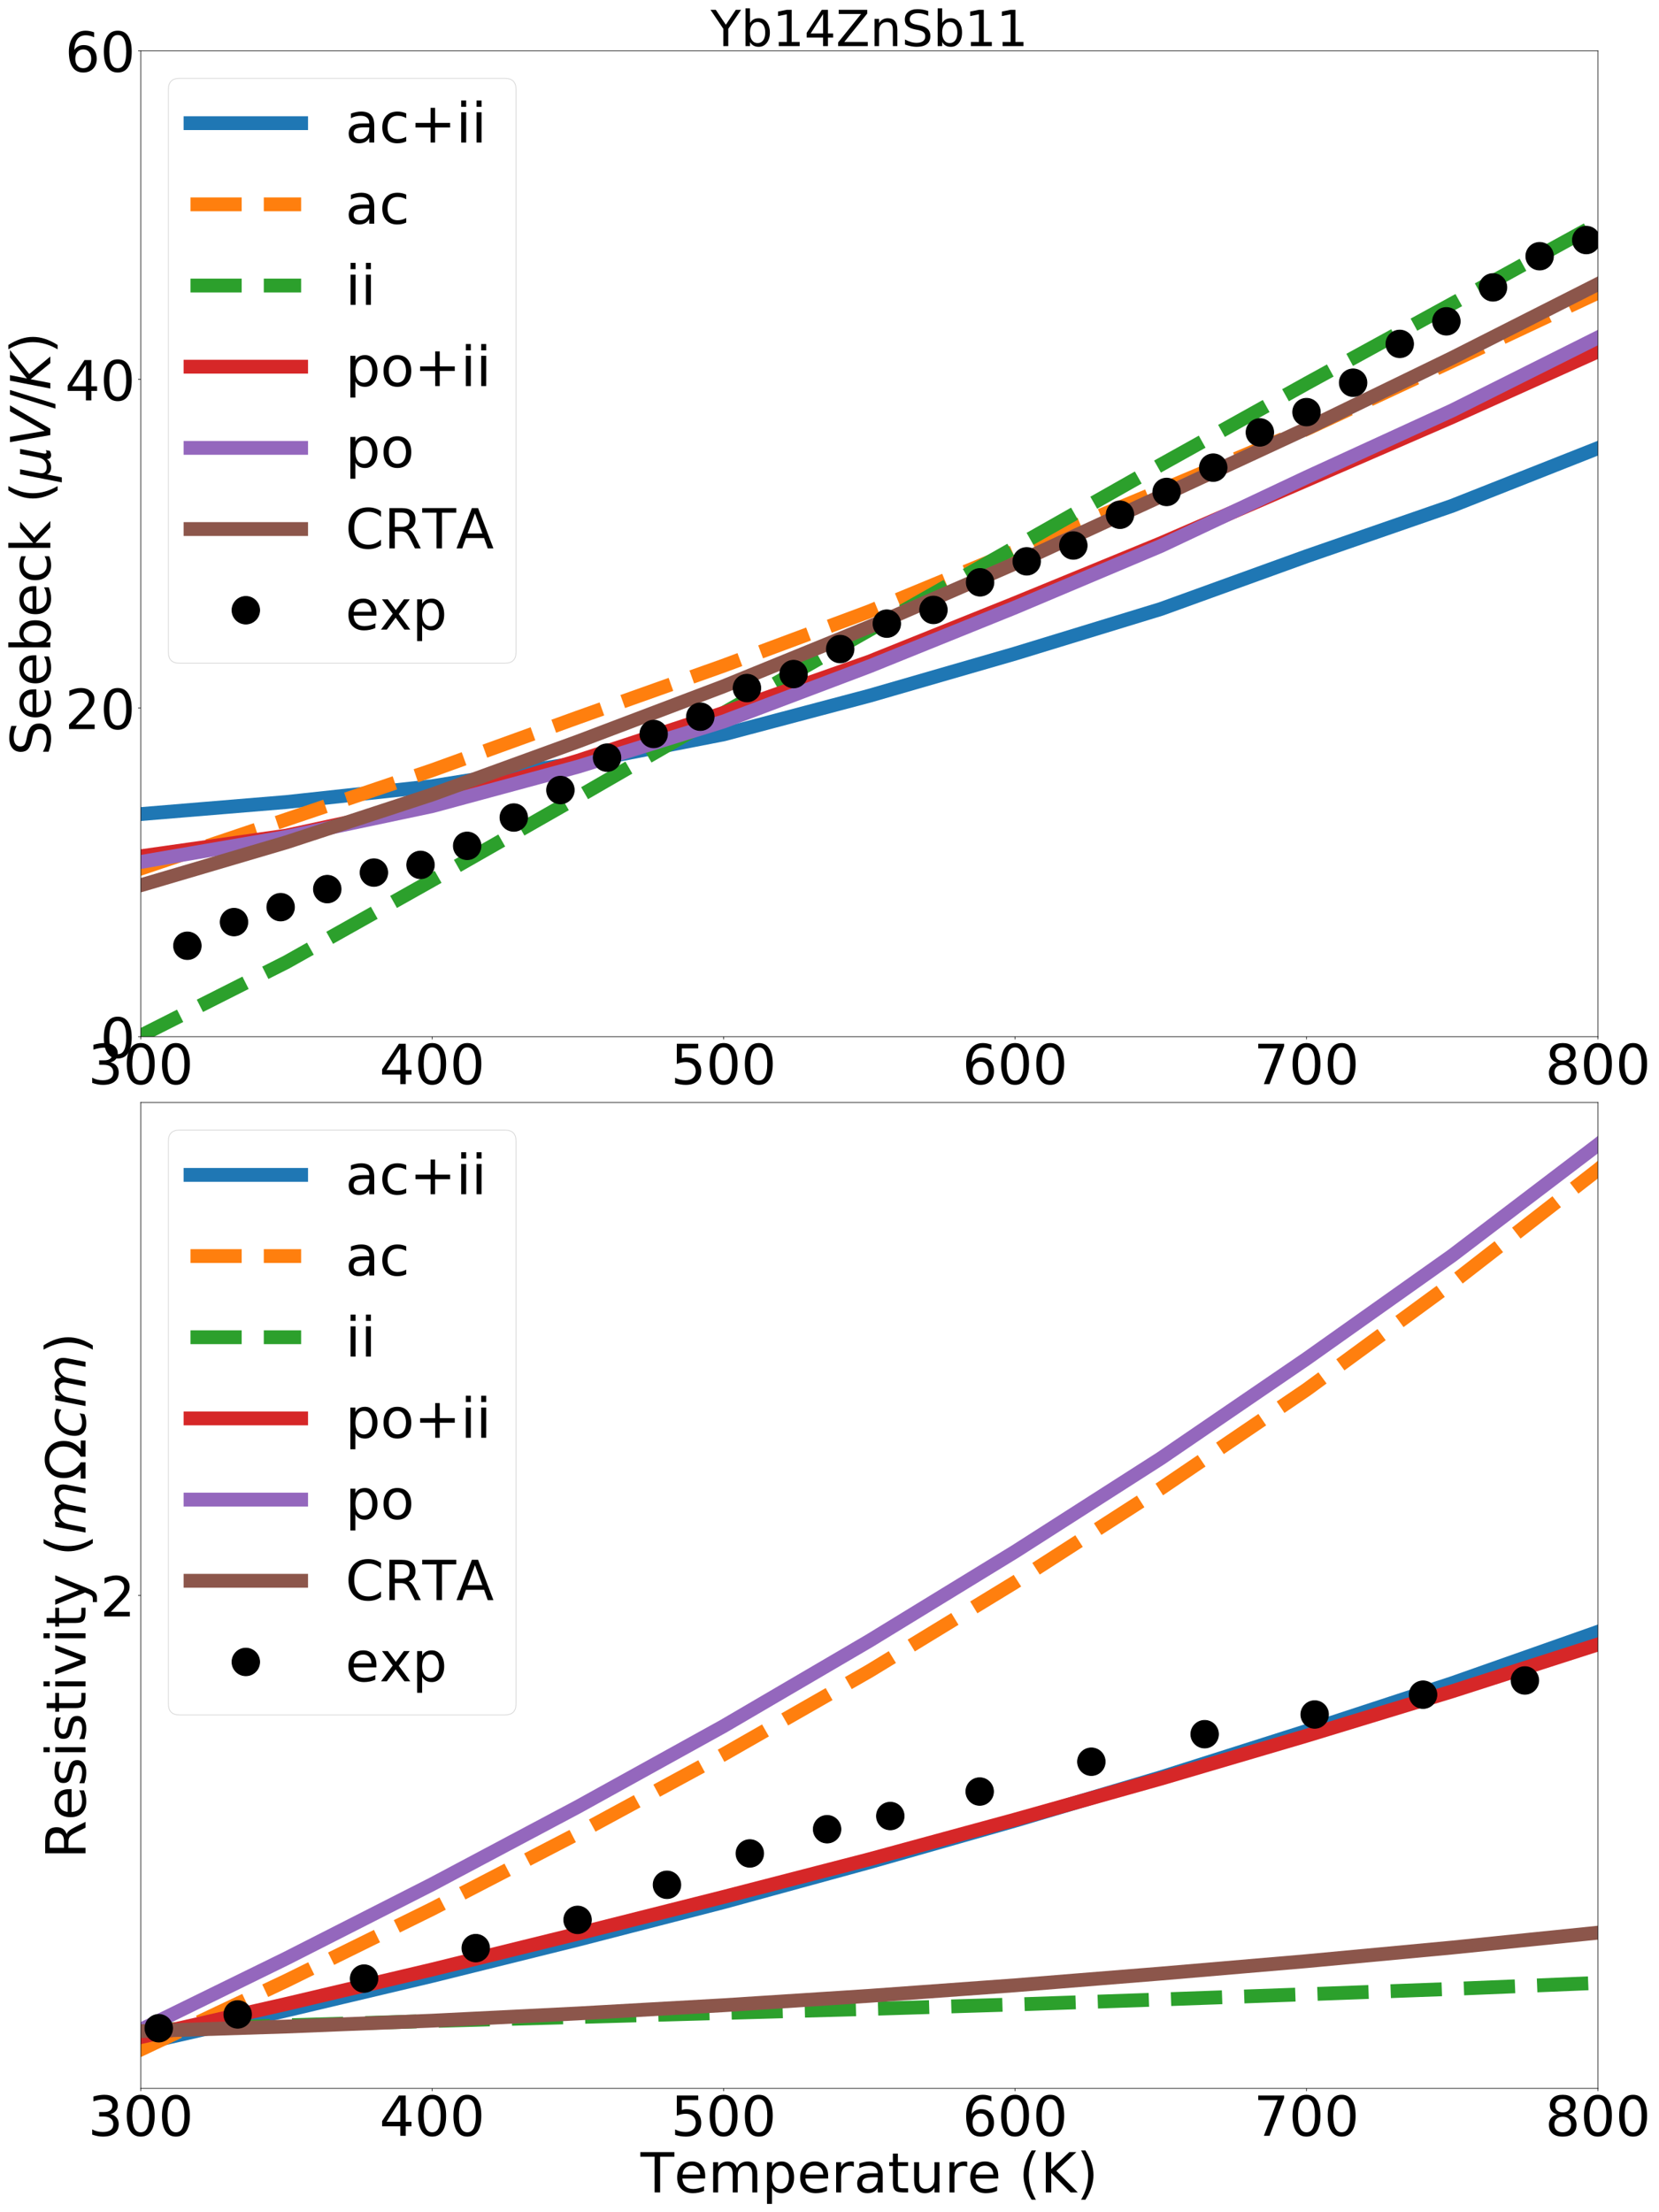 <?xml version="1.0" encoding="utf-8" standalone="no"?>
<!DOCTYPE svg PUBLIC "-//W3C//DTD SVG 1.1//EN"
  "http://www.w3.org/Graphics/SVG/1.1/DTD/svg11.dtd">
<!-- Created with matplotlib (http://matplotlib.org/) -->
<svg height="2880pt" version="1.1" viewBox="0 0 2160 2880" width="2160pt" xmlns="http://www.w3.org/2000/svg" xmlns:xlink="http://www.w3.org/1999/xlink">
 <defs>
  <style type="text/css">
*{stroke-linecap:butt;stroke-linejoin:round;}
  </style>
 </defs>
 <g id="figure_1">
  <g id="patch_1">
   <path d="M 0 2880 
L 2160 2880 
L 2160 0 
L 0 0 
z
" style="fill:#ffffff;"/>
  </g>
  <g id="axes_1">
   <g id="patch_2">
    <path d="M 183.26 1349.645 
L 2080.485 1349.645 
L 2080.485 66.038 
L 183.26 66.038 
z
" style="fill:#ffffff;"/>
   </g>
   <g id="matplotlib.axis_1">
    <g id="xtick_1">
     <g id="line2d_1">
      <defs>
       <path d="M 0 0 
L 0 3.5 
" id="me1a483f911" style="stroke:#000000;stroke-width:0.8;"/>
      </defs>
      <g>
       <use style="stroke:#000000;stroke-width:0.8;" x="183.26" xlink:href="#me1a483f911" y="1349.645"/>
      </g>
     </g>
     <g id="text_1">
      <!-- 300 -->
      <defs>
       <path d="M 40.578 39.312 
Q 47.656 37.797 51.625 33 
Q 55.609 28.219 55.609 21.188 
Q 55.609 10.406 48.188 4.484 
Q 40.766 -1.422 27.094 -1.422 
Q 22.516 -1.422 17.656 -0.516 
Q 12.797 0.391 7.625 2.203 
L 7.625 11.719 
Q 11.719 9.328 16.594 8.109 
Q 21.484 6.891 26.812 6.891 
Q 36.078 6.891 40.938 10.547 
Q 45.797 14.203 45.797 21.188 
Q 45.797 27.641 41.281 31.266 
Q 36.766 34.906 28.719 34.906 
L 20.219 34.906 
L 20.219 43.016 
L 29.109 43.016 
Q 36.375 43.016 40.234 45.922 
Q 44.094 48.828 44.094 54.297 
Q 44.094 59.906 40.109 62.906 
Q 36.141 65.922 28.719 65.922 
Q 24.656 65.922 20.016 65.031 
Q 15.375 64.156 9.812 62.312 
L 9.812 71.094 
Q 15.438 72.656 20.344 73.438 
Q 25.25 74.219 29.594 74.219 
Q 40.828 74.219 47.359 69.109 
Q 53.906 64.016 53.906 55.328 
Q 53.906 49.266 50.438 45.094 
Q 46.969 40.922 40.578 39.312 
z
" id="DejaVuSans-33"/>
       <path d="M 31.781 66.406 
Q 24.172 66.406 20.328 58.906 
Q 16.5 51.422 16.5 36.375 
Q 16.5 21.391 20.328 13.891 
Q 24.172 6.391 31.781 6.391 
Q 39.453 6.391 43.281 13.891 
Q 47.125 21.391 47.125 36.375 
Q 47.125 51.422 43.281 58.906 
Q 39.453 66.406 31.781 66.406 
z
M 31.781 74.219 
Q 44.047 74.219 50.516 64.516 
Q 56.984 54.828 56.984 36.375 
Q 56.984 17.969 50.516 8.266 
Q 44.047 -1.422 31.781 -1.422 
Q 19.531 -1.422 13.062 8.266 
Q 6.594 17.969 6.594 36.375 
Q 6.594 54.828 13.062 64.516 
Q 19.531 74.219 31.781 74.219 
z
" id="DejaVuSans-30"/>
      </defs>
      <g transform="translate(114.545 1411.354)scale(0.72 -0.72)">
       <use xlink:href="#DejaVuSans-33"/>
       <use x="63.623" xlink:href="#DejaVuSans-30"/>
       <use x="127.246" xlink:href="#DejaVuSans-30"/>
      </g>
     </g>
    </g>
    <g id="xtick_2">
     <g id="line2d_2">
      <g>
       <use style="stroke:#000000;stroke-width:0.8;" x="562.705" xlink:href="#me1a483f911" y="1349.645"/>
      </g>
     </g>
     <g id="text_2">
      <!-- 400 -->
      <defs>
       <path d="M 37.797 64.312 
L 12.891 25.391 
L 37.797 25.391 
z
M 35.203 72.906 
L 47.609 72.906 
L 47.609 25.391 
L 58.016 25.391 
L 58.016 17.188 
L 47.609 17.188 
L 47.609 0 
L 37.797 0 
L 37.797 17.188 
L 4.891 17.188 
L 4.891 26.703 
z
" id="DejaVuSans-34"/>
      </defs>
      <g transform="translate(493.99 1411.354)scale(0.72 -0.72)">
       <use xlink:href="#DejaVuSans-34"/>
       <use x="63.623" xlink:href="#DejaVuSans-30"/>
       <use x="127.246" xlink:href="#DejaVuSans-30"/>
      </g>
     </g>
    </g>
    <g id="xtick_3">
     <g id="line2d_3">
      <g>
       <use style="stroke:#000000;stroke-width:0.8;" x="942.15" xlink:href="#me1a483f911" y="1349.645"/>
      </g>
     </g>
     <g id="text_3">
      <!-- 500 -->
      <defs>
       <path d="M 10.797 72.906 
L 49.516 72.906 
L 49.516 64.594 
L 19.828 64.594 
L 19.828 46.734 
Q 21.969 47.469 24.109 47.828 
Q 26.266 48.188 28.422 48.188 
Q 40.625 48.188 47.75 41.5 
Q 54.891 34.812 54.891 23.391 
Q 54.891 11.625 47.562 5.094 
Q 40.234 -1.422 26.906 -1.422 
Q 22.312 -1.422 17.547 -0.641 
Q 12.797 0.141 7.719 1.703 
L 7.719 11.625 
Q 12.109 9.234 16.797 8.062 
Q 21.484 6.891 26.703 6.891 
Q 35.156 6.891 40.078 11.328 
Q 45.016 15.766 45.016 23.391 
Q 45.016 31 40.078 35.438 
Q 35.156 39.891 26.703 39.891 
Q 22.75 39.891 18.812 39.016 
Q 14.891 38.141 10.797 36.281 
z
" id="DejaVuSans-35"/>
      </defs>
      <g transform="translate(873.435 1411.354)scale(0.72 -0.72)">
       <use xlink:href="#DejaVuSans-35"/>
       <use x="63.623" xlink:href="#DejaVuSans-30"/>
       <use x="127.246" xlink:href="#DejaVuSans-30"/>
      </g>
     </g>
    </g>
    <g id="xtick_4">
     <g id="line2d_4">
      <g>
       <use style="stroke:#000000;stroke-width:0.8;" x="1321.595" xlink:href="#me1a483f911" y="1349.645"/>
      </g>
     </g>
     <g id="text_4">
      <!-- 600 -->
      <defs>
       <path d="M 33.016 40.375 
Q 26.375 40.375 22.484 35.828 
Q 18.609 31.297 18.609 23.391 
Q 18.609 15.531 22.484 10.953 
Q 26.375 6.391 33.016 6.391 
Q 39.656 6.391 43.531 10.953 
Q 47.406 15.531 47.406 23.391 
Q 47.406 31.297 43.531 35.828 
Q 39.656 40.375 33.016 40.375 
z
M 52.594 71.297 
L 52.594 62.312 
Q 48.875 64.062 45.094 64.984 
Q 41.312 65.922 37.594 65.922 
Q 27.828 65.922 22.672 59.328 
Q 17.531 52.734 16.797 39.406 
Q 19.672 43.656 24.016 45.922 
Q 28.375 48.188 33.594 48.188 
Q 44.578 48.188 50.953 41.516 
Q 57.328 34.859 57.328 23.391 
Q 57.328 12.156 50.688 5.359 
Q 44.047 -1.422 33.016 -1.422 
Q 20.359 -1.422 13.672 8.266 
Q 6.984 17.969 6.984 36.375 
Q 6.984 53.656 15.188 63.938 
Q 23.391 74.219 37.203 74.219 
Q 40.922 74.219 44.703 73.484 
Q 48.484 72.75 52.594 71.297 
z
" id="DejaVuSans-36"/>
      </defs>
      <g transform="translate(1252.88 1411.354)scale(0.72 -0.72)">
       <use xlink:href="#DejaVuSans-36"/>
       <use x="63.623" xlink:href="#DejaVuSans-30"/>
       <use x="127.246" xlink:href="#DejaVuSans-30"/>
      </g>
     </g>
    </g>
    <g id="xtick_5">
     <g id="line2d_5">
      <g>
       <use style="stroke:#000000;stroke-width:0.8;" x="1701.04" xlink:href="#me1a483f911" y="1349.645"/>
      </g>
     </g>
     <g id="text_5">
      <!-- 700 -->
      <defs>
       <path d="M 8.203 72.906 
L 55.078 72.906 
L 55.078 68.703 
L 28.609 0 
L 18.312 0 
L 43.219 64.594 
L 8.203 64.594 
z
" id="DejaVuSans-37"/>
      </defs>
      <g transform="translate(1632.325 1411.354)scale(0.72 -0.72)">
       <use xlink:href="#DejaVuSans-37"/>
       <use x="63.623" xlink:href="#DejaVuSans-30"/>
       <use x="127.246" xlink:href="#DejaVuSans-30"/>
      </g>
     </g>
    </g>
    <g id="xtick_6">
     <g id="line2d_6">
      <g>
       <use style="stroke:#000000;stroke-width:0.8;" x="2080.485" xlink:href="#me1a483f911" y="1349.645"/>
      </g>
     </g>
     <g id="text_6">
      <!-- 800 -->
      <defs>
       <path d="M 31.781 34.625 
Q 24.75 34.625 20.719 30.859 
Q 16.703 27.094 16.703 20.516 
Q 16.703 13.922 20.719 10.156 
Q 24.75 6.391 31.781 6.391 
Q 38.812 6.391 42.859 10.172 
Q 46.922 13.969 46.922 20.516 
Q 46.922 27.094 42.891 30.859 
Q 38.875 34.625 31.781 34.625 
z
M 21.922 38.812 
Q 15.578 40.375 12.031 44.719 
Q 8.5 49.078 8.5 55.328 
Q 8.5 64.062 14.719 69.141 
Q 20.953 74.219 31.781 74.219 
Q 42.672 74.219 48.875 69.141 
Q 55.078 64.062 55.078 55.328 
Q 55.078 49.078 51.531 44.719 
Q 48 40.375 41.703 38.812 
Q 48.828 37.156 52.797 32.312 
Q 56.781 27.484 56.781 20.516 
Q 56.781 9.906 50.312 4.234 
Q 43.844 -1.422 31.781 -1.422 
Q 19.734 -1.422 13.25 4.234 
Q 6.781 9.906 6.781 20.516 
Q 6.781 27.484 10.781 32.312 
Q 14.797 37.156 21.922 38.812 
z
M 18.312 54.391 
Q 18.312 48.734 21.844 45.562 
Q 25.391 42.391 31.781 42.391 
Q 38.141 42.391 41.719 45.562 
Q 45.312 48.734 45.312 54.391 
Q 45.312 60.062 41.719 63.234 
Q 38.141 66.406 31.781 66.406 
Q 25.391 66.406 21.844 63.234 
Q 18.312 60.062 18.312 54.391 
z
" id="DejaVuSans-38"/>
      </defs>
      <g transform="translate(2011.77 1411.354)scale(0.72 -0.72)">
       <use xlink:href="#DejaVuSans-38"/>
       <use x="63.623" xlink:href="#DejaVuSans-30"/>
       <use x="127.246" xlink:href="#DejaVuSans-30"/>
      </g>
     </g>
    </g>
   </g>
   <g id="matplotlib.axis_2">
    <g id="ytick_1">
     <g id="line2d_7">
      <defs>
       <path d="M 0 0 
L -3.5 0 
" id="m7cbd99565b" style="stroke:#000000;stroke-width:0.8;"/>
      </defs>
      <g>
       <use style="stroke:#000000;stroke-width:0.8;" x="183.26" xlink:href="#m7cbd99565b" y="1349.645"/>
      </g>
     </g>
     <g id="text_7">
      <!-- 0 -->
      <g transform="translate(130.45 1377)scale(0.72 -0.72)">
       <use xlink:href="#DejaVuSans-30"/>
      </g>
     </g>
    </g>
    <g id="ytick_2">
     <g id="line2d_8">
      <g>
       <use style="stroke:#000000;stroke-width:0.8;" x="183.26" xlink:href="#m7cbd99565b" y="921.776"/>
      </g>
     </g>
     <g id="text_8">
      <!-- 20 -->
      <defs>
       <path d="M 19.188 8.297 
L 53.609 8.297 
L 53.609 0 
L 7.328 0 
L 7.328 8.297 
Q 12.938 14.109 22.625 23.891 
Q 32.328 33.688 34.812 36.531 
Q 39.547 41.844 41.422 45.531 
Q 43.312 49.219 43.312 52.781 
Q 43.312 58.594 39.234 62.25 
Q 35.156 65.922 28.609 65.922 
Q 23.969 65.922 18.812 64.312 
Q 13.672 62.703 7.812 59.422 
L 7.812 69.391 
Q 13.766 71.781 18.938 73 
Q 24.125 74.219 28.422 74.219 
Q 39.75 74.219 46.484 68.547 
Q 53.219 62.891 53.219 53.422 
Q 53.219 48.922 51.531 44.891 
Q 49.859 40.875 45.406 35.406 
Q 44.188 33.984 37.641 27.219 
Q 31.109 20.453 19.188 8.297 
z
" id="DejaVuSans-32"/>
      </defs>
      <g transform="translate(84.64 949.13)scale(0.72 -0.72)">
       <use xlink:href="#DejaVuSans-32"/>
       <use x="63.623" xlink:href="#DejaVuSans-30"/>
      </g>
     </g>
    </g>
    <g id="ytick_3">
     <g id="line2d_9">
      <g>
       <use style="stroke:#000000;stroke-width:0.8;" x="183.26" xlink:href="#m7cbd99565b" y="493.907"/>
      </g>
     </g>
     <g id="text_9">
      <!-- 40 -->
      <g transform="translate(84.64 521.261)scale(0.72 -0.72)">
       <use xlink:href="#DejaVuSans-34"/>
       <use x="63.623" xlink:href="#DejaVuSans-30"/>
      </g>
     </g>
    </g>
    <g id="ytick_4">
     <g id="line2d_10">
      <g>
       <use style="stroke:#000000;stroke-width:0.8;" x="183.26" xlink:href="#m7cbd99565b" y="66.038"/>
      </g>
     </g>
     <g id="text_10">
      <!-- 60 -->
      <g transform="translate(84.64 93.392)scale(0.72 -0.72)">
       <use xlink:href="#DejaVuSans-36"/>
       <use x="63.623" xlink:href="#DejaVuSans-30"/>
      </g>
     </g>
    </g>
    <g id="text_11">
     <!-- Seebeck ($\mu V/K$) -->
     <defs>
      <path d="M 53.516 70.516 
L 53.516 60.891 
Q 47.906 63.578 42.922 64.891 
Q 37.938 66.219 33.297 66.219 
Q 25.25 66.219 20.875 63.094 
Q 16.5 59.969 16.5 54.203 
Q 16.5 49.359 19.406 46.891 
Q 22.312 44.438 30.422 42.922 
L 36.375 41.703 
Q 47.406 39.594 52.656 34.297 
Q 57.906 29 57.906 20.125 
Q 57.906 9.516 50.797 4.047 
Q 43.703 -1.422 29.984 -1.422 
Q 24.812 -1.422 18.969 -0.25 
Q 13.141 0.922 6.891 3.219 
L 6.891 13.375 
Q 12.891 10.016 18.656 8.297 
Q 24.422 6.594 29.984 6.594 
Q 38.422 6.594 43.016 9.906 
Q 47.609 13.234 47.609 19.391 
Q 47.609 24.75 44.312 27.781 
Q 41.016 30.812 33.5 32.328 
L 27.484 33.5 
Q 16.453 35.688 11.516 40.375 
Q 6.594 45.062 6.594 53.422 
Q 6.594 63.094 13.406 68.656 
Q 20.219 74.219 32.172 74.219 
Q 37.312 74.219 42.625 73.281 
Q 47.953 72.359 53.516 70.516 
z
" id="DejaVuSans-53"/>
      <path d="M 56.203 29.594 
L 56.203 25.203 
L 14.891 25.203 
Q 15.484 15.922 20.484 11.062 
Q 25.484 6.203 34.422 6.203 
Q 39.594 6.203 44.453 7.469 
Q 49.312 8.734 54.109 11.281 
L 54.109 2.781 
Q 49.266 0.734 44.188 -0.344 
Q 39.109 -1.422 33.891 -1.422 
Q 20.797 -1.422 13.156 6.188 
Q 5.516 13.812 5.516 26.812 
Q 5.516 40.234 12.766 48.109 
Q 20.016 56 32.328 56 
Q 43.359 56 49.781 48.891 
Q 56.203 41.797 56.203 29.594 
z
M 47.219 32.234 
Q 47.125 39.594 43.094 43.984 
Q 39.062 48.391 32.422 48.391 
Q 24.906 48.391 20.391 44.141 
Q 15.875 39.891 15.188 32.172 
z
" id="DejaVuSans-65"/>
      <path d="M 48.688 27.297 
Q 48.688 37.203 44.609 42.844 
Q 40.531 48.484 33.406 48.484 
Q 26.266 48.484 22.188 42.844 
Q 18.109 37.203 18.109 27.297 
Q 18.109 17.391 22.188 11.75 
Q 26.266 6.109 33.406 6.109 
Q 40.531 6.109 44.609 11.75 
Q 48.688 17.391 48.688 27.297 
z
M 18.109 46.391 
Q 20.953 51.266 25.266 53.625 
Q 29.594 56 35.594 56 
Q 45.562 56 51.781 48.094 
Q 58.016 40.188 58.016 27.297 
Q 58.016 14.406 51.781 6.484 
Q 45.562 -1.422 35.594 -1.422 
Q 29.594 -1.422 25.266 0.953 
Q 20.953 3.328 18.109 8.203 
L 18.109 0 
L 9.078 0 
L 9.078 75.984 
L 18.109 75.984 
z
" id="DejaVuSans-62"/>
      <path d="M 48.781 52.594 
L 48.781 44.188 
Q 44.969 46.297 41.141 47.344 
Q 37.312 48.391 33.406 48.391 
Q 24.656 48.391 19.812 42.844 
Q 14.984 37.312 14.984 27.297 
Q 14.984 17.281 19.812 11.734 
Q 24.656 6.203 33.406 6.203 
Q 37.312 6.203 41.141 7.25 
Q 44.969 8.297 48.781 10.406 
L 48.781 2.094 
Q 45.016 0.344 40.984 -0.531 
Q 36.969 -1.422 32.422 -1.422 
Q 20.062 -1.422 12.781 6.344 
Q 5.516 14.109 5.516 27.297 
Q 5.516 40.672 12.859 48.328 
Q 20.219 56 33.016 56 
Q 37.156 56 41.109 55.141 
Q 45.062 54.297 48.781 52.594 
z
" id="DejaVuSans-63"/>
      <path d="M 9.078 75.984 
L 18.109 75.984 
L 18.109 31.109 
L 44.922 54.688 
L 56.391 54.688 
L 27.391 29.109 
L 57.625 0 
L 45.906 0 
L 18.109 26.703 
L 18.109 0 
L 9.078 0 
z
" id="DejaVuSans-6b"/>
      <path id="DejaVuSans-20"/>
      <path d="M 31 75.875 
Q 24.469 64.656 21.281 53.656 
Q 18.109 42.672 18.109 31.391 
Q 18.109 20.125 21.312 9.062 
Q 24.516 -2 31 -13.188 
L 23.188 -13.188 
Q 15.875 -1.703 12.234 9.375 
Q 8.594 20.453 8.594 31.391 
Q 8.594 42.281 12.203 53.312 
Q 15.828 64.359 23.188 75.875 
z
" id="DejaVuSans-28"/>
      <path d="M -1.312 -20.797 
L 13.375 54.688 
L 22.406 54.688 
L 15.766 20.656 
Q 15.578 19.625 15.422 18.359 
Q 15.281 17.094 15.281 15.828 
Q 15.281 11.281 18.141 8.828 
Q 21 6.391 26.312 6.391 
Q 33.547 6.391 37.984 10.484 
Q 42.438 14.594 44 22.797 
L 50.203 54.688 
L 59.188 54.688 
L 51.031 12.641 
Q 50.828 11.719 50.75 11.031 
Q 50.688 10.359 50.688 9.812 
Q 50.688 8.297 51.297 7.594 
Q 51.906 6.891 53.219 6.891 
Q 53.719 6.891 54.562 7.125 
Q 55.422 7.375 56.984 8.016 
L 55.609 0.781 
Q 53.469 -0.297 51.516 -0.859 
Q 49.562 -1.422 47.703 -1.422 
Q 44.484 -1.422 42.656 0.625 
Q 40.828 2.688 40.828 6.297 
Q 38.094 2.391 34.297 0.484 
Q 30.516 -1.422 25.391 -1.422 
Q 20.844 -1.422 17.453 0.672 
Q 14.062 2.781 12.984 6.203 
L 7.719 -20.797 
z
" id="DejaVuSans-Oblique-3bc"/>
      <path d="M 20.609 0 
L 7.812 72.906 
L 17.484 72.906 
L 28.078 10.203 
L 63.484 72.906 
L 74.219 72.906 
L 32.078 0 
z
" id="DejaVuSans-Oblique-56"/>
      <path d="M 25.391 72.906 
L 33.688 72.906 
L 8.297 -9.281 
L 0 -9.281 
z
" id="DejaVuSans-2f"/>
      <path d="M 16.891 72.906 
L 26.812 72.906 
L 20.797 42.188 
L 59.078 72.906 
L 72.219 72.906 
L 28.906 38.094 
L 60.594 0 
L 48.578 0 
L 19.484 35.5 
L 12.594 0 
L 2.688 0 
z
" id="DejaVuSans-Oblique-4b"/>
      <path d="M 8.016 75.875 
L 15.828 75.875 
Q 23.141 64.359 26.781 53.312 
Q 30.422 42.281 30.422 31.391 
Q 30.422 20.453 26.781 9.375 
Q 23.141 -1.703 15.828 -13.188 
L 8.016 -13.188 
Q 14.5 -2 17.703 9.062 
Q 20.906 20.125 20.906 31.391 
Q 20.906 42.672 17.703 53.656 
Q 14.5 64.656 8.016 75.875 
z
" id="DejaVuSans-29"/>
     </defs>
     <g transform="translate(65.52 983.602)rotate(-90)scale(0.72 -0.72)">
      <use transform="translate(0 0.016)" xlink:href="#DejaVuSans-53"/>
      <use transform="translate(63.477 0.016)" xlink:href="#DejaVuSans-65"/>
      <use transform="translate(125 0.016)" xlink:href="#DejaVuSans-65"/>
      <use transform="translate(186.523 0.016)" xlink:href="#DejaVuSans-62"/>
      <use transform="translate(250 0.016)" xlink:href="#DejaVuSans-65"/>
      <use transform="translate(311.523 0.016)" xlink:href="#DejaVuSans-63"/>
      <use transform="translate(366.504 0.016)" xlink:href="#DejaVuSans-6b"/>
      <use transform="translate(424.414 0.016)" xlink:href="#DejaVuSans-20"/>
      <use transform="translate(456.201 0.016)" xlink:href="#DejaVuSans-28"/>
      <use transform="translate(495.215 0.016)" xlink:href="#DejaVuSans-Oblique-3bc"/>
      <use transform="translate(558.838 0.016)" xlink:href="#DejaVuSans-Oblique-56"/>
      <use transform="translate(627.246 0.016)" xlink:href="#DejaVuSans-2f"/>
      <use transform="translate(660.938 0.016)" xlink:href="#DejaVuSans-Oblique-4b"/>
      <use transform="translate(726.514 0.016)" xlink:href="#DejaVuSans-29"/>
     </g>
    </g>
   </g>
   <g id="line2d_11">
    <path clip-path="url(#p0e500819ca)" d="M -1 1072.768 
L 183.26 1059.811 
L 372.983 1044.123 
L 562.705 1023.565 
L 752.428 993.025 
L 942.15 956.017 
L 1131.872 905.759 
L 1321.595 850.927 
L 1511.318 792.867 
L 1701.04 724.198 
L 1890.763 658.454 
L 2080.485 583.451 
L 2161 551.613 
" style="fill:none;stroke:#1f77b4;stroke-linecap:square;stroke-width:18;"/>
   </g>
   <g id="line2d_12">
    <path clip-path="url(#p0e500819ca)" d="M -1 1192.73 
L 183.26 1130.725 
L 372.983 1066.842 
L 562.705 1002.746 
L 752.428 934.066 
L 942.15 866.577 
L 1131.872 795.909 
L 1321.595 717.595 
L 1511.318 638.496 
L 1701.04 558.606 
L 1890.763 470.12 
L 2080.485 381.001 
L 2161 341.337 
" style="fill:none;stroke:#ff7f0e;stroke-dasharray:66.6,28.8;stroke-dashoffset:0;stroke-width:18;"/>
   </g>
   <g id="line2d_13">
    <path clip-path="url(#p0e500819ca)" d="M -1 1425.973 
L 183.26 1348.324 
L 372.983 1252.546 
L 562.705 1145.911 
L 752.428 1037.629 
L 942.15 928.092 
L 1131.872 820.198 
L 1321.595 712.541 
L 1511.318 605.028 
L 1701.04 499.317 
L 1890.763 395.378 
L 2080.485 291.106 
L 2161 246.629 
" style="fill:none;stroke:#2ca02c;stroke-dasharray:66.6,28.8;stroke-dashoffset:0;stroke-width:18;"/>
   </g>
   <g id="line2d_14">
    <path clip-path="url(#p0e500819ca)" d="M -1 1129.366 
L 183.26 1114.736 
L 372.983 1087.847 
L 562.705 1046.816 
L 752.428 990.389 
L 942.15 928.019 
L 1131.872 861.366 
L 1321.595 785.173 
L 1511.318 707.294 
L 1701.04 625.208 
L 1890.763 542.897 
L 2080.485 457.483 
L 2161 421.525 
" style="fill:none;stroke:#d62728;stroke-linecap:square;stroke-width:18;"/>
   </g>
   <g id="line2d_15">
    <path clip-path="url(#p0e500819ca)" d="M -1 1148.47 
L 183.26 1122.165 
L 372.983 1089.536 
L 562.705 1049.463 
L 752.428 998.165 
L 942.15 939.255 
L 1131.872 867.499 
L 1321.595 790.825 
L 1511.318 710.794 
L 1701.04 621.334 
L 1890.763 534.337 
L 2080.485 439.435 
L 2161 399.241 
" style="fill:none;stroke:#9467bd;stroke-linecap:square;stroke-width:18;"/>
   </g>
   <g id="line2d_16">
    <path clip-path="url(#p0e500819ca)" d="M -1 1195.589 
L 183.26 1152.467 
L 372.983 1096.503 
L 562.705 1034.339 
L 752.428 965.343 
L 942.15 893.437 
L 1131.872 816.097 
L 1321.595 733.55 
L 1511.318 646.072 
L 1701.04 558.052 
L 1890.763 465.897 
L 2080.485 369.868 
L 2161 329.414 
" style="fill:none;stroke:#8c564b;stroke-linecap:square;stroke-width:18;"/>
   </g>
   <g id="line2d_17">
    <path clip-path="url(#p0e500819ca)" d="M 243.971 1231.264 
L 304.682 1200.457 
L 365.394 1180.986 
L 426.105 1157.493 
L 486.816 1135.991 
L 547.527 1125.983 
L 608.238 1101.167 
L 668.95 1064.309 
L 729.661 1028.539 
L 790.372 986.353 
L 851.083 955.543 
L 911.794 933.043 
L 972.506 895.768 
L 1033.217 877.548 
L 1093.928 844.991 
L 1154.639 811.916 
L 1215.35 794.046 
L 1276.062 758.115 
L 1336.773 730.777 
L 1397.484 710.162 
L 1458.195 670.128 
L 1518.906 640.473 
L 1579.618 608.81 
L 1640.329 562.921 
L 1701.04 536.525 
L 1761.751 498.242 
L 1822.462 447.712 
L 1883.174 418.325 
L 1943.885 374.139 
L 2004.596 333.557 
L 2065.307 312.508 
L 2126.018 267.098 
L 2161 243.799 
" style="fill:none;"/>
    <defs>
     <path d="M 0 18 
C 4.774 18 9.352 16.103 12.728 12.728 
C 16.103 9.352 18 4.774 18 0 
C 18 -4.774 16.103 -9.352 12.728 -12.728 
C 9.352 -16.103 4.774 -18 0 -18 
C -4.774 -18 -9.352 -16.103 -12.728 -12.728 
C -16.103 -9.352 -18 -4.774 -18 0 
C -18 4.774 -16.103 9.352 -12.728 12.728 
C -9.352 16.103 -4.774 18 0 18 
z
" id="m8244b4417e" style="stroke:#000000;"/>
    </defs>
    <g clip-path="url(#p0e500819ca)">
     <use style="stroke:#000000;" x="243.971" xlink:href="#m8244b4417e" y="1231.264"/>
     <use style="stroke:#000000;" x="304.682" xlink:href="#m8244b4417e" y="1200.457"/>
     <use style="stroke:#000000;" x="365.394" xlink:href="#m8244b4417e" y="1180.986"/>
     <use style="stroke:#000000;" x="426.105" xlink:href="#m8244b4417e" y="1157.493"/>
     <use style="stroke:#000000;" x="486.816" xlink:href="#m8244b4417e" y="1135.991"/>
     <use style="stroke:#000000;" x="547.527" xlink:href="#m8244b4417e" y="1125.983"/>
     <use style="stroke:#000000;" x="608.238" xlink:href="#m8244b4417e" y="1101.167"/>
     <use style="stroke:#000000;" x="668.95" xlink:href="#m8244b4417e" y="1064.309"/>
     <use style="stroke:#000000;" x="729.661" xlink:href="#m8244b4417e" y="1028.539"/>
     <use style="stroke:#000000;" x="790.372" xlink:href="#m8244b4417e" y="986.353"/>
     <use style="stroke:#000000;" x="851.083" xlink:href="#m8244b4417e" y="955.543"/>
     <use style="stroke:#000000;" x="911.794" xlink:href="#m8244b4417e" y="933.043"/>
     <use style="stroke:#000000;" x="972.506" xlink:href="#m8244b4417e" y="895.768"/>
     <use style="stroke:#000000;" x="1033.217" xlink:href="#m8244b4417e" y="877.548"/>
     <use style="stroke:#000000;" x="1093.928" xlink:href="#m8244b4417e" y="844.991"/>
     <use style="stroke:#000000;" x="1154.639" xlink:href="#m8244b4417e" y="811.916"/>
     <use style="stroke:#000000;" x="1215.35" xlink:href="#m8244b4417e" y="794.046"/>
     <use style="stroke:#000000;" x="1276.062" xlink:href="#m8244b4417e" y="758.115"/>
     <use style="stroke:#000000;" x="1336.773" xlink:href="#m8244b4417e" y="730.777"/>
     <use style="stroke:#000000;" x="1397.484" xlink:href="#m8244b4417e" y="710.162"/>
     <use style="stroke:#000000;" x="1458.195" xlink:href="#m8244b4417e" y="670.128"/>
     <use style="stroke:#000000;" x="1518.906" xlink:href="#m8244b4417e" y="640.473"/>
     <use style="stroke:#000000;" x="1579.618" xlink:href="#m8244b4417e" y="608.81"/>
     <use style="stroke:#000000;" x="1640.329" xlink:href="#m8244b4417e" y="562.921"/>
     <use style="stroke:#000000;" x="1701.04" xlink:href="#m8244b4417e" y="536.525"/>
     <use style="stroke:#000000;" x="1761.751" xlink:href="#m8244b4417e" y="498.242"/>
     <use style="stroke:#000000;" x="1822.462" xlink:href="#m8244b4417e" y="447.712"/>
     <use style="stroke:#000000;" x="1883.174" xlink:href="#m8244b4417e" y="418.325"/>
     <use style="stroke:#000000;" x="1943.885" xlink:href="#m8244b4417e" y="374.139"/>
     <use style="stroke:#000000;" x="2004.596" xlink:href="#m8244b4417e" y="333.557"/>
     <use style="stroke:#000000;" x="2065.307" xlink:href="#m8244b4417e" y="312.508"/>
     <use style="stroke:#000000;" x="2126.018" xlink:href="#m8244b4417e" y="267.098"/>
     <use style="stroke:#000000;" x="2186.73" xlink:href="#m8244b4417e" y="226.662"/>
     <use style="stroke:#000000;" x="2247.441" xlink:href="#m8244b4417e" y="202.546"/>
     <use style="stroke:#000000;" x="2308.152" xlink:href="#m8244b4417e" y="162.494"/>
     <use style="stroke:#000000;" x="2368.863" xlink:href="#m8244b4417e" y="134.052"/>
     <use style="stroke:#000000;" x="2429.574" xlink:href="#m8244b4417e" y="107.759"/>
     <use style="stroke:#000000;" x="2490.286" xlink:href="#m8244b4417e" y="61.722"/>
     <use style="stroke:#000000;" x="2550.997" xlink:href="#m8244b4417e" y="33.728"/>
     <use style="stroke:#000000;" x="2611.708" xlink:href="#m8244b4417e" y="7.572"/>
     <use style="stroke:#000000;" x="2624.73" xlink:href="#m8244b4417e" y="-1"/>
    </g>
   </g>
   <g id="patch_3">
    <path d="M 183.26 1349.645 
L 183.26 66.038 
" style="fill:none;stroke:#000000;stroke-linecap:square;stroke-linejoin:miter;stroke-width:0.8;"/>
   </g>
   <g id="patch_4">
    <path d="M 2080.485 1349.645 
L 2080.485 66.038 
" style="fill:none;stroke:#000000;stroke-linecap:square;stroke-linejoin:miter;stroke-width:0.8;"/>
   </g>
   <g id="patch_5">
    <path d="M 183.26 1349.645 
L 2080.485 1349.645 
" style="fill:none;stroke:#000000;stroke-linecap:square;stroke-linejoin:miter;stroke-width:0.8;"/>
   </g>
   <g id="patch_6">
    <path d="M 183.26 66.038 
L 2080.485 66.038 
" style="fill:none;stroke:#000000;stroke-linecap:square;stroke-linejoin:miter;stroke-width:0.8;"/>
   </g>
   <g id="text_12">
    <!-- Yb14ZnSb11 -->
    <defs>
     <path d="M -0.203 72.906 
L 10.406 72.906 
L 30.609 42.922 
L 50.688 72.906 
L 61.281 72.906 
L 35.5 34.719 
L 35.5 0 
L 25.594 0 
L 25.594 34.719 
z
" id="DejaVuSans-59"/>
     <path d="M 12.406 8.297 
L 28.516 8.297 
L 28.516 63.922 
L 10.984 60.406 
L 10.984 69.391 
L 28.422 72.906 
L 38.281 72.906 
L 38.281 8.297 
L 54.391 8.297 
L 54.391 0 
L 12.406 0 
z
" id="DejaVuSans-31"/>
     <path d="M 5.609 72.906 
L 62.891 72.906 
L 62.891 65.375 
L 16.797 8.297 
L 64.016 8.297 
L 64.016 0 
L 4.5 0 
L 4.5 7.516 
L 50.594 64.594 
L 5.609 64.594 
z
" id="DejaVuSans-5a"/>
     <path d="M 54.891 33.016 
L 54.891 0 
L 45.906 0 
L 45.906 32.719 
Q 45.906 40.484 42.875 44.328 
Q 39.844 48.188 33.797 48.188 
Q 26.516 48.188 22.312 43.547 
Q 18.109 38.922 18.109 30.906 
L 18.109 0 
L 9.078 0 
L 9.078 54.688 
L 18.109 54.688 
L 18.109 46.188 
Q 21.344 51.125 25.703 53.562 
Q 30.078 56 35.797 56 
Q 45.219 56 50.047 50.172 
Q 54.891 44.344 54.891 33.016 
z
" id="DejaVuSans-6e"/>
    </defs>
    <g transform="translate(925.191 60.038)scale(0.648 -0.648)">
     <use xlink:href="#DejaVuSans-59"/>
     <use x="61.084" xlink:href="#DejaVuSans-62"/>
     <use x="124.561" xlink:href="#DejaVuSans-31"/>
     <use x="188.184" xlink:href="#DejaVuSans-34"/>
     <use x="251.807" xlink:href="#DejaVuSans-5a"/>
     <use x="320.312" xlink:href="#DejaVuSans-6e"/>
     <use x="383.691" xlink:href="#DejaVuSans-53"/>
     <use x="447.168" xlink:href="#DejaVuSans-62"/>
     <use x="510.645" xlink:href="#DejaVuSans-31"/>
     <use x="574.268" xlink:href="#DejaVuSans-31"/>
    </g>
   </g>
   <g id="legend_1">
    <g id="patch_7">
     <path d="M 233.66 863.415 
L 657.436 863.415 
Q 671.836 863.415 671.836 849.015 
L 671.836 116.438 
Q 671.836 102.038 657.436 102.038 
L 233.66 102.038 
Q 219.26 102.038 219.26 116.438 
L 219.26 849.015 
Q 219.26 863.415 233.66 863.415 
z
" style="fill:#ffffff;opacity:0.8;stroke:#cccccc;stroke-linejoin:miter;"/>
    </g>
    <g id="line2d_18">
     <path d="M 248.06 160.347 
L 392.06 160.347 
" style="fill:none;stroke:#1f77b4;stroke-linecap:square;stroke-width:18;"/>
    </g>
    <g id="line2d_19"/>
    <g id="text_13">
     <!-- ac+ii -->
     <defs>
      <path d="M 34.281 27.484 
Q 23.391 27.484 19.188 25 
Q 14.984 22.516 14.984 16.5 
Q 14.984 11.719 18.141 8.906 
Q 21.297 6.109 26.703 6.109 
Q 34.188 6.109 38.703 11.406 
Q 43.219 16.703 43.219 25.484 
L 43.219 27.484 
z
M 52.203 31.203 
L 52.203 0 
L 43.219 0 
L 43.219 8.297 
Q 40.141 3.328 35.547 0.953 
Q 30.953 -1.422 24.312 -1.422 
Q 15.922 -1.422 10.953 3.297 
Q 6 8.016 6 15.922 
Q 6 25.141 12.172 29.828 
Q 18.359 34.516 30.609 34.516 
L 43.219 34.516 
L 43.219 35.406 
Q 43.219 41.609 39.141 45 
Q 35.062 48.391 27.688 48.391 
Q 23 48.391 18.547 47.266 
Q 14.109 46.141 10.016 43.891 
L 10.016 52.203 
Q 14.938 54.109 19.578 55.047 
Q 24.219 56 28.609 56 
Q 40.484 56 46.344 49.844 
Q 52.203 43.703 52.203 31.203 
z
" id="DejaVuSans-61"/>
      <path d="M 46 62.703 
L 46 35.5 
L 73.188 35.5 
L 73.188 27.203 
L 46 27.203 
L 46 0 
L 37.797 0 
L 37.797 27.203 
L 10.594 27.203 
L 10.594 35.5 
L 37.797 35.5 
L 37.797 62.703 
z
" id="DejaVuSans-2b"/>
      <path d="M 9.422 54.688 
L 18.406 54.688 
L 18.406 0 
L 9.422 0 
z
M 9.422 75.984 
L 18.406 75.984 
L 18.406 64.594 
L 9.422 64.594 
z
" id="DejaVuSans-69"/>
     </defs>
     <g transform="translate(449.66 185.547)scale(0.72 -0.72)">
      <use xlink:href="#DejaVuSans-61"/>
      <use x="61.279" xlink:href="#DejaVuSans-63"/>
      <use x="116.26" xlink:href="#DejaVuSans-2b"/>
      <use x="200.049" xlink:href="#DejaVuSans-69"/>
      <use x="227.832" xlink:href="#DejaVuSans-69"/>
     </g>
    </g>
    <g id="line2d_20">
     <path d="M 248.06 266.029 
L 392.06 266.029 
" style="fill:none;stroke:#ff7f0e;stroke-dasharray:66.6,28.8;stroke-dashoffset:0;stroke-width:18;"/>
    </g>
    <g id="line2d_21"/>
    <g id="text_14">
     <!-- ac -->
     <g transform="translate(449.66 291.229)scale(0.72 -0.72)">
      <use xlink:href="#DejaVuSans-61"/>
      <use x="61.279" xlink:href="#DejaVuSans-63"/>
     </g>
    </g>
    <g id="line2d_22">
     <path d="M 248.06 371.712 
L 392.06 371.712 
" style="fill:none;stroke:#2ca02c;stroke-dasharray:66.6,28.8;stroke-dashoffset:0;stroke-width:18;"/>
    </g>
    <g id="line2d_23"/>
    <g id="text_15">
     <!-- ii -->
     <g transform="translate(449.66 396.912)scale(0.72 -0.72)">
      <use xlink:href="#DejaVuSans-69"/>
      <use x="27.783" xlink:href="#DejaVuSans-69"/>
     </g>
    </g>
    <g id="line2d_24">
     <path d="M 248.06 477.394 
L 392.06 477.394 
" style="fill:none;stroke:#d62728;stroke-linecap:square;stroke-width:18;"/>
    </g>
    <g id="line2d_25"/>
    <g id="text_16">
     <!-- po+ii -->
     <defs>
      <path d="M 18.109 8.203 
L 18.109 -20.797 
L 9.078 -20.797 
L 9.078 54.688 
L 18.109 54.688 
L 18.109 46.391 
Q 20.953 51.266 25.266 53.625 
Q 29.594 56 35.594 56 
Q 45.562 56 51.781 48.094 
Q 58.016 40.188 58.016 27.297 
Q 58.016 14.406 51.781 6.484 
Q 45.562 -1.422 35.594 -1.422 
Q 29.594 -1.422 25.266 0.953 
Q 20.953 3.328 18.109 8.203 
z
M 48.688 27.297 
Q 48.688 37.203 44.609 42.844 
Q 40.531 48.484 33.406 48.484 
Q 26.266 48.484 22.188 42.844 
Q 18.109 37.203 18.109 27.297 
Q 18.109 17.391 22.188 11.75 
Q 26.266 6.109 33.406 6.109 
Q 40.531 6.109 44.609 11.75 
Q 48.688 17.391 48.688 27.297 
z
" id="DejaVuSans-70"/>
      <path d="M 30.609 48.391 
Q 23.391 48.391 19.188 42.75 
Q 14.984 37.109 14.984 27.297 
Q 14.984 17.484 19.156 11.844 
Q 23.344 6.203 30.609 6.203 
Q 37.797 6.203 41.984 11.859 
Q 46.188 17.531 46.188 27.297 
Q 46.188 37.016 41.984 42.703 
Q 37.797 48.391 30.609 48.391 
z
M 30.609 56 
Q 42.328 56 49.016 48.375 
Q 55.719 40.766 55.719 27.297 
Q 55.719 13.875 49.016 6.219 
Q 42.328 -1.422 30.609 -1.422 
Q 18.844 -1.422 12.172 6.219 
Q 5.516 13.875 5.516 27.297 
Q 5.516 40.766 12.172 48.375 
Q 18.844 56 30.609 56 
z
" id="DejaVuSans-6f"/>
     </defs>
     <g transform="translate(449.66 502.594)scale(0.72 -0.72)">
      <use xlink:href="#DejaVuSans-70"/>
      <use x="63.477" xlink:href="#DejaVuSans-6f"/>
      <use x="124.658" xlink:href="#DejaVuSans-2b"/>
      <use x="208.447" xlink:href="#DejaVuSans-69"/>
      <use x="236.23" xlink:href="#DejaVuSans-69"/>
     </g>
    </g>
    <g id="line2d_26">
     <path d="M 248.06 583.077 
L 392.06 583.077 
" style="fill:none;stroke:#9467bd;stroke-linecap:square;stroke-width:18;"/>
    </g>
    <g id="line2d_27"/>
    <g id="text_17">
     <!-- po -->
     <g transform="translate(449.66 608.277)scale(0.72 -0.72)">
      <use xlink:href="#DejaVuSans-70"/>
      <use x="63.477" xlink:href="#DejaVuSans-6f"/>
     </g>
    </g>
    <g id="line2d_28">
     <path d="M 248.06 688.759 
L 392.06 688.759 
" style="fill:none;stroke:#8c564b;stroke-linecap:square;stroke-width:18;"/>
    </g>
    <g id="line2d_29"/>
    <g id="text_18">
     <!-- CRTA -->
     <defs>
      <path d="M 64.406 67.281 
L 64.406 56.891 
Q 59.422 61.531 53.781 63.812 
Q 48.141 66.109 41.797 66.109 
Q 29.297 66.109 22.656 58.469 
Q 16.016 50.828 16.016 36.375 
Q 16.016 21.969 22.656 14.328 
Q 29.297 6.688 41.797 6.688 
Q 48.141 6.688 53.781 8.984 
Q 59.422 11.281 64.406 15.922 
L 64.406 5.609 
Q 59.234 2.094 53.438 0.328 
Q 47.656 -1.422 41.219 -1.422 
Q 24.656 -1.422 15.125 8.703 
Q 5.609 18.844 5.609 36.375 
Q 5.609 53.953 15.125 64.078 
Q 24.656 74.219 41.219 74.219 
Q 47.75 74.219 53.531 72.484 
Q 59.328 70.75 64.406 67.281 
z
" id="DejaVuSans-43"/>
      <path d="M 44.391 34.188 
Q 47.562 33.109 50.562 29.594 
Q 53.562 26.078 56.594 19.922 
L 66.609 0 
L 56 0 
L 46.688 18.703 
Q 43.062 26.031 39.672 28.422 
Q 36.281 30.812 30.422 30.812 
L 19.672 30.812 
L 19.672 0 
L 9.812 0 
L 9.812 72.906 
L 32.078 72.906 
Q 44.578 72.906 50.734 67.672 
Q 56.891 62.453 56.891 51.906 
Q 56.891 45.016 53.688 40.469 
Q 50.484 35.938 44.391 34.188 
z
M 19.672 64.797 
L 19.672 38.922 
L 32.078 38.922 
Q 39.203 38.922 42.844 42.219 
Q 46.484 45.516 46.484 51.906 
Q 46.484 58.297 42.844 61.547 
Q 39.203 64.797 32.078 64.797 
z
" id="DejaVuSans-52"/>
      <path d="M -0.297 72.906 
L 61.375 72.906 
L 61.375 64.594 
L 35.5 64.594 
L 35.5 0 
L 25.594 0 
L 25.594 64.594 
L -0.297 64.594 
z
" id="DejaVuSans-54"/>
      <path d="M 34.188 63.188 
L 20.797 26.906 
L 47.609 26.906 
z
M 28.609 72.906 
L 39.797 72.906 
L 67.578 0 
L 57.328 0 
L 50.688 18.703 
L 17.828 18.703 
L 11.188 0 
L 0.781 0 
z
" id="DejaVuSans-41"/>
     </defs>
     <g transform="translate(449.66 713.959)scale(0.72 -0.72)">
      <use xlink:href="#DejaVuSans-43"/>
      <use x="69.824" xlink:href="#DejaVuSans-52"/>
      <use x="139.197" xlink:href="#DejaVuSans-54"/>
      <use x="200.172" xlink:href="#DejaVuSans-41"/>
     </g>
    </g>
    <g id="line2d_30">
     <path d="M 248.06 794.442 
L 392.06 794.442 
" style="fill:none;"/>
    </g>
    <g id="line2d_31">
     <g>
      <use style="stroke:#000000;" x="320.06" xlink:href="#m8244b4417e" y="794.442"/>
     </g>
    </g>
    <g id="text_19">
     <!-- exp -->
     <defs>
      <path d="M 54.891 54.688 
L 35.109 28.078 
L 55.906 0 
L 45.312 0 
L 29.391 21.484 
L 13.484 0 
L 2.875 0 
L 24.125 28.609 
L 4.688 54.688 
L 15.281 54.688 
L 29.781 35.203 
L 44.281 54.688 
z
" id="DejaVuSans-78"/>
     </defs>
     <g transform="translate(449.66 819.642)scale(0.72 -0.72)">
      <use xlink:href="#DejaVuSans-65"/>
      <use x="61.508" xlink:href="#DejaVuSans-78"/>
      <use x="120.688" xlink:href="#DejaVuSans-70"/>
     </g>
    </g>
   </g>
  </g>
  <g id="axes_2">
   <g id="patch_8">
    <path d="M 183.26 2718.835 
L 2080.485 2718.835 
L 2080.485 1435.228 
L 183.26 1435.228 
z
" style="fill:#ffffff;"/>
   </g>
   <g id="matplotlib.axis_3">
    <g id="xtick_7">
     <g id="line2d_32">
      <g>
       <use style="stroke:#000000;stroke-width:0.8;" x="183.26" xlink:href="#me1a483f911" y="2718.835"/>
      </g>
     </g>
     <g id="text_20">
      <!-- 300 -->
      <g transform="translate(114.545 2780.544)scale(0.72 -0.72)">
       <use xlink:href="#DejaVuSans-33"/>
       <use x="63.623" xlink:href="#DejaVuSans-30"/>
       <use x="127.246" xlink:href="#DejaVuSans-30"/>
      </g>
     </g>
    </g>
    <g id="xtick_8">
     <g id="line2d_33">
      <g>
       <use style="stroke:#000000;stroke-width:0.8;" x="562.705" xlink:href="#me1a483f911" y="2718.835"/>
      </g>
     </g>
     <g id="text_21">
      <!-- 400 -->
      <g transform="translate(493.99 2780.544)scale(0.72 -0.72)">
       <use xlink:href="#DejaVuSans-34"/>
       <use x="63.623" xlink:href="#DejaVuSans-30"/>
       <use x="127.246" xlink:href="#DejaVuSans-30"/>
      </g>
     </g>
    </g>
    <g id="xtick_9">
     <g id="line2d_34">
      <g>
       <use style="stroke:#000000;stroke-width:0.8;" x="942.15" xlink:href="#me1a483f911" y="2718.835"/>
      </g>
     </g>
     <g id="text_22">
      <!-- 500 -->
      <g transform="translate(873.435 2780.544)scale(0.72 -0.72)">
       <use xlink:href="#DejaVuSans-35"/>
       <use x="63.623" xlink:href="#DejaVuSans-30"/>
       <use x="127.246" xlink:href="#DejaVuSans-30"/>
      </g>
     </g>
    </g>
    <g id="xtick_10">
     <g id="line2d_35">
      <g>
       <use style="stroke:#000000;stroke-width:0.8;" x="1321.595" xlink:href="#me1a483f911" y="2718.835"/>
      </g>
     </g>
     <g id="text_23">
      <!-- 600 -->
      <g transform="translate(1252.88 2780.544)scale(0.72 -0.72)">
       <use xlink:href="#DejaVuSans-36"/>
       <use x="63.623" xlink:href="#DejaVuSans-30"/>
       <use x="127.246" xlink:href="#DejaVuSans-30"/>
      </g>
     </g>
    </g>
    <g id="xtick_11">
     <g id="line2d_36">
      <g>
       <use style="stroke:#000000;stroke-width:0.8;" x="1701.04" xlink:href="#me1a483f911" y="2718.835"/>
      </g>
     </g>
     <g id="text_24">
      <!-- 700 -->
      <g transform="translate(1632.325 2780.544)scale(0.72 -0.72)">
       <use xlink:href="#DejaVuSans-37"/>
       <use x="63.623" xlink:href="#DejaVuSans-30"/>
       <use x="127.246" xlink:href="#DejaVuSans-30"/>
      </g>
     </g>
    </g>
    <g id="xtick_12">
     <g id="line2d_37">
      <g>
       <use style="stroke:#000000;stroke-width:0.8;" x="2080.485" xlink:href="#me1a483f911" y="2718.835"/>
      </g>
     </g>
     <g id="text_25">
      <!-- 800 -->
      <g transform="translate(2011.77 2780.544)scale(0.72 -0.72)">
       <use xlink:href="#DejaVuSans-38"/>
       <use x="63.623" xlink:href="#DejaVuSans-30"/>
       <use x="127.246" xlink:href="#DejaVuSans-30"/>
      </g>
     </g>
    </g>
    <g id="text_26">
     <!-- Temperature (K) -->
     <defs>
      <path d="M 52 44.188 
Q 55.375 50.25 60.062 53.125 
Q 64.75 56 71.094 56 
Q 79.641 56 84.281 50.016 
Q 88.922 44.047 88.922 33.016 
L 88.922 0 
L 79.891 0 
L 79.891 32.719 
Q 79.891 40.578 77.094 44.375 
Q 74.312 48.188 68.609 48.188 
Q 61.625 48.188 57.562 43.547 
Q 53.516 38.922 53.516 30.906 
L 53.516 0 
L 44.484 0 
L 44.484 32.719 
Q 44.484 40.625 41.703 44.406 
Q 38.922 48.188 33.109 48.188 
Q 26.219 48.188 22.156 43.531 
Q 18.109 38.875 18.109 30.906 
L 18.109 0 
L 9.078 0 
L 9.078 54.688 
L 18.109 54.688 
L 18.109 46.188 
Q 21.188 51.219 25.484 53.609 
Q 29.781 56 35.688 56 
Q 41.656 56 45.828 52.969 
Q 50 49.953 52 44.188 
z
" id="DejaVuSans-6d"/>
      <path d="M 41.109 46.297 
Q 39.594 47.172 37.812 47.578 
Q 36.031 48 33.891 48 
Q 26.266 48 22.188 43.047 
Q 18.109 38.094 18.109 28.812 
L 18.109 0 
L 9.078 0 
L 9.078 54.688 
L 18.109 54.688 
L 18.109 46.188 
Q 20.953 51.172 25.484 53.578 
Q 30.031 56 36.531 56 
Q 37.453 56 38.578 55.875 
Q 39.703 55.766 41.062 55.516 
z
" id="DejaVuSans-72"/>
      <path d="M 18.312 70.219 
L 18.312 54.688 
L 36.812 54.688 
L 36.812 47.703 
L 18.312 47.703 
L 18.312 18.016 
Q 18.312 11.328 20.141 9.422 
Q 21.969 7.516 27.594 7.516 
L 36.812 7.516 
L 36.812 0 
L 27.594 0 
Q 17.188 0 13.234 3.875 
Q 9.281 7.766 9.281 18.016 
L 9.281 47.703 
L 2.688 47.703 
L 2.688 54.688 
L 9.281 54.688 
L 9.281 70.219 
z
" id="DejaVuSans-74"/>
      <path d="M 8.5 21.578 
L 8.5 54.688 
L 17.484 54.688 
L 17.484 21.922 
Q 17.484 14.156 20.5 10.266 
Q 23.531 6.391 29.594 6.391 
Q 36.859 6.391 41.078 11.031 
Q 45.312 15.672 45.312 23.688 
L 45.312 54.688 
L 54.297 54.688 
L 54.297 0 
L 45.312 0 
L 45.312 8.406 
Q 42.047 3.422 37.719 1 
Q 33.406 -1.422 27.688 -1.422 
Q 18.266 -1.422 13.375 4.438 
Q 8.5 10.297 8.5 21.578 
z
M 31.109 56 
z
" id="DejaVuSans-75"/>
      <path d="M 9.812 72.906 
L 19.672 72.906 
L 19.672 42.094 
L 52.391 72.906 
L 65.094 72.906 
L 28.906 38.922 
L 67.672 0 
L 54.688 0 
L 19.672 35.109 
L 19.672 0 
L 9.812 0 
z
" id="DejaVuSans-4b"/>
     </defs>
     <g transform="translate(833.888 2854.226)scale(0.72 -0.72)">
      <use xlink:href="#DejaVuSans-54"/>
      <use x="60.818" xlink:href="#DejaVuSans-65"/>
      <use x="122.342" xlink:href="#DejaVuSans-6d"/>
      <use x="219.754" xlink:href="#DejaVuSans-70"/>
      <use x="283.23" xlink:href="#DejaVuSans-65"/>
      <use x="344.754" xlink:href="#DejaVuSans-72"/>
      <use x="385.867" xlink:href="#DejaVuSans-61"/>
      <use x="447.146" xlink:href="#DejaVuSans-74"/>
      <use x="486.355" xlink:href="#DejaVuSans-75"/>
      <use x="549.734" xlink:href="#DejaVuSans-72"/>
      <use x="590.816" xlink:href="#DejaVuSans-65"/>
      <use x="652.34" xlink:href="#DejaVuSans-20"/>
      <use x="684.127" xlink:href="#DejaVuSans-28"/>
      <use x="723.141" xlink:href="#DejaVuSans-4b"/>
      <use x="788.717" xlink:href="#DejaVuSans-29"/>
     </g>
    </g>
   </g>
   <g id="matplotlib.axis_4">
    <g id="ytick_5">
     <g id="line2d_38">
      <g>
       <use style="stroke:#000000;stroke-width:0.8;" x="183.26" xlink:href="#m7cbd99565b" y="2077.031"/>
      </g>
     </g>
     <g id="text_27">
      <!-- 2 -->
      <g transform="translate(130.45 2104.386)scale(0.72 -0.72)">
       <use xlink:href="#DejaVuSans-32"/>
      </g>
     </g>
    </g>
    <g id="text_28">
     <!-- Resistivity ($m\Omega cm$) -->
     <defs>
      <path d="M 44.281 53.078 
L 44.281 44.578 
Q 40.484 46.531 36.375 47.5 
Q 32.281 48.484 27.875 48.484 
Q 21.188 48.484 17.844 46.438 
Q 14.5 44.391 14.5 40.281 
Q 14.5 37.156 16.891 35.375 
Q 19.281 33.594 26.516 31.984 
L 29.594 31.297 
Q 39.156 29.25 43.188 25.516 
Q 47.219 21.781 47.219 15.094 
Q 47.219 7.469 41.188 3.016 
Q 35.156 -1.422 24.609 -1.422 
Q 20.219 -1.422 15.453 -0.562 
Q 10.688 0.297 5.422 2 
L 5.422 11.281 
Q 10.406 8.688 15.234 7.391 
Q 20.062 6.109 24.812 6.109 
Q 31.156 6.109 34.562 8.281 
Q 37.984 10.453 37.984 14.406 
Q 37.984 18.062 35.516 20.016 
Q 33.062 21.969 24.703 23.781 
L 21.578 24.516 
Q 13.234 26.266 9.516 29.906 
Q 5.812 33.547 5.812 39.891 
Q 5.812 47.609 11.281 51.797 
Q 16.75 56 26.812 56 
Q 31.781 56 36.172 55.266 
Q 40.578 54.547 44.281 53.078 
z
" id="DejaVuSans-73"/>
      <path d="M 2.984 54.688 
L 12.5 54.688 
L 29.594 8.797 
L 46.688 54.688 
L 56.203 54.688 
L 35.688 0 
L 23.484 0 
z
" id="DejaVuSans-76"/>
      <path d="M 32.172 -5.078 
Q 28.375 -14.844 24.75 -17.812 
Q 21.141 -20.797 15.094 -20.797 
L 7.906 -20.797 
L 7.906 -13.281 
L 13.188 -13.281 
Q 16.891 -13.281 18.938 -11.516 
Q 21 -9.766 23.484 -3.219 
L 25.094 0.875 
L 2.984 54.688 
L 12.5 54.688 
L 29.594 11.922 
L 46.688 54.688 
L 56.203 54.688 
z
" id="DejaVuSans-79"/>
      <path d="M 89.797 33.016 
L 83.406 0 
L 74.422 0 
L 80.719 32.719 
Q 81.109 34.812 81.297 36.328 
Q 81.5 37.844 81.5 38.922 
Q 81.5 43.312 79.047 45.75 
Q 76.609 48.188 72.219 48.188 
Q 65.672 48.188 60.547 43.281 
Q 55.422 38.375 53.906 30.516 
L 47.906 0 
L 38.922 0 
L 45.312 32.719 
Q 45.703 34.516 45.891 36.047 
Q 46.094 37.594 46.094 38.812 
Q 46.094 43.266 43.656 45.719 
Q 41.219 48.188 36.922 48.188 
Q 30.281 48.188 25.141 43.281 
Q 20.016 38.375 18.5 30.516 
L 12.5 0 
L 3.516 0 
L 14.203 54.688 
L 23.188 54.688 
L 21.484 46.188 
Q 25.141 50.984 30.047 53.484 
Q 34.969 56 40.578 56 
Q 46.531 56 50.359 52.875 
Q 54.203 49.75 54.984 44.188 
Q 59.078 49.953 64.469 52.969 
Q 69.875 56 75.875 56 
Q 82.906 56 86.734 51.953 
Q 90.578 47.906 90.578 40.484 
Q 90.578 38.875 90.375 36.938 
Q 90.188 35.016 89.797 33.016 
z
" id="DejaVuSans-Oblique-6d"/>
      <path d="M 72.609 8.688 
L 72.609 0 
L 43.312 0 
L 43.312 8.688 
Q 51.953 13.422 56.781 21.531 
Q 61.625 29.641 61.625 39.5 
Q 61.625 51.219 55.172 58.297 
Q 48.734 65.375 38.188 65.375 
Q 27.641 65.375 21.172 58.266 
Q 14.703 51.172 14.703 39.5 
Q 14.703 29.641 19.531 21.531 
Q 24.422 13.422 33.109 8.688 
L 33.109 0 
L 3.812 0 
L 3.812 8.688 
L 19.391 8.688 
Q 11.672 15.484 8.109 22.75 
Q 4.594 30.031 4.594 39.016 
Q 4.594 54.547 13.969 64.156 
Q 23.297 73.781 38.188 73.781 
Q 52.984 73.781 62.406 64.156 
Q 71.781 54.594 71.781 39.5 
Q 71.781 30.031 68.312 22.797 
Q 64.844 15.578 56.984 8.688 
z
" id="DejaVuSans-3a9"/>
      <path d="M 53.609 52.594 
L 51.812 43.703 
Q 48.578 46.047 44.938 47.219 
Q 41.312 48.391 37.406 48.391 
Q 33.109 48.391 29.219 46.875 
Q 25.344 45.359 22.703 42.578 
Q 18.5 38.328 16.203 32.609 
Q 13.922 26.906 13.922 20.797 
Q 13.922 13.422 17.609 9.812 
Q 21.297 6.203 28.812 6.203 
Q 32.516 6.203 36.688 7.328 
Q 40.875 8.453 45.406 10.688 
L 43.703 1.812 
Q 39.797 0.203 35.672 -0.609 
Q 31.547 -1.422 27.203 -1.422 
Q 16.312 -1.422 10.453 4.016 
Q 4.594 9.469 4.594 19.578 
Q 4.594 28.078 7.641 35.234 
Q 10.688 42.391 16.703 48.094 
Q 20.797 52 26.312 54 
Q 31.844 56 38.375 56 
Q 42.188 56 45.938 55.141 
Q 49.703 54.297 53.609 52.594 
z
" id="DejaVuSans-Oblique-63"/>
     </defs>
     <g transform="translate(111.33 2419.751)rotate(-90)scale(0.72 -0.72)">
      <use transform="translate(0 0.016)" xlink:href="#DejaVuSans-52"/>
      <use transform="translate(69.482 0.016)" xlink:href="#DejaVuSans-65"/>
      <use transform="translate(131.006 0.016)" xlink:href="#DejaVuSans-73"/>
      <use transform="translate(183.105 0.016)" xlink:href="#DejaVuSans-69"/>
      <use transform="translate(210.889 0.016)" xlink:href="#DejaVuSans-73"/>
      <use transform="translate(262.988 0.016)" xlink:href="#DejaVuSans-74"/>
      <use transform="translate(302.197 0.016)" xlink:href="#DejaVuSans-69"/>
      <use transform="translate(329.98 0.016)" xlink:href="#DejaVuSans-76"/>
      <use transform="translate(389.16 0.016)" xlink:href="#DejaVuSans-69"/>
      <use transform="translate(416.943 0.016)" xlink:href="#DejaVuSans-74"/>
      <use transform="translate(456.152 0.016)" xlink:href="#DejaVuSans-79"/>
      <use transform="translate(515.332 0.016)" xlink:href="#DejaVuSans-20"/>
      <use transform="translate(547.119 0.016)" xlink:href="#DejaVuSans-28"/>
      <use transform="translate(586.133 0.016)" xlink:href="#DejaVuSans-Oblique-6d"/>
      <use transform="translate(683.545 0.016)" xlink:href="#DejaVuSans-3a9"/>
      <use transform="translate(759.961 0.016)" xlink:href="#DejaVuSans-Oblique-63"/>
      <use transform="translate(814.941 0.016)" xlink:href="#DejaVuSans-Oblique-6d"/>
      <use transform="translate(912.354 0.016)" xlink:href="#DejaVuSans-29"/>
     </g>
    </g>
   </g>
   <g id="line2d_39">
    <path clip-path="url(#p455554e23a)" d="M -1 2700.722 
L 183.26 2660.648 
L 372.983 2617.302 
L 562.705 2572.347 
L 752.428 2525.219 
L 942.15 2476.301 
L 1131.872 2424.356 
L 1321.595 2370.24 
L 1511.318 2313.841 
L 1701.04 2253.512 
L 1890.763 2191.28 
L 2080.485 2124.421 
L 2161 2094.713 
" style="fill:none;stroke:#1f77b4;stroke-linecap:square;stroke-width:18;"/>
   </g>
   <g id="line2d_40">
    <path clip-path="url(#p455554e23a)" d="M -1 2751.946 
L 183.26 2668.173 
L 372.983 2578.57 
L 562.705 2485.132 
L 752.428 2386.777 
L 942.15 2283.94 
L 1131.872 2175.532 
L 1321.595 2059.828 
L 1511.318 1937.827 
L 1701.04 1809.129 
L 1890.763 1670.167 
L 2080.485 1522.783 
L 2161 1455.565 
" style="fill:none;stroke:#ff7f0e;stroke-dasharray:66.6,28.8;stroke-dashoffset:0;stroke-width:18;"/>
   </g>
   <g id="line2d_41">
    <path clip-path="url(#p455554e23a)" d="M -1 2650.958 
L 183.26 2643.193 
L 372.983 2636.722 
L 562.705 2631.06 
L 752.428 2625.85 
L 942.15 2620.577 
L 1131.872 2615.321 
L 1321.595 2609.53 
L 1511.318 2603.01 
L 1701.04 2596.243 
L 1890.763 2589.28 
L 2080.485 2581.465 
L 2161 2577.757 
" style="fill:none;stroke:#2ca02c;stroke-dasharray:66.6,28.8;stroke-dashoffset:0;stroke-width:18;"/>
   </g>
   <g id="line2d_42">
    <path clip-path="url(#p455554e23a)" d="M -1 2692.691 
L 183.26 2652.027 
L 372.983 2608.791 
L 562.705 2564.032 
L 752.428 2517.316 
L 942.15 2469.5 
L 1131.872 2420.513 
L 1321.595 2368.869 
L 1511.318 2315.587 
L 1701.04 2259.696 
L 1890.763 2201.831 
L 2080.485 2140.845 
L 2161 2114.002 
" style="fill:none;stroke:#d62728;stroke-linecap:square;stroke-width:18;"/>
   </g>
   <g id="line2d_43">
    <path clip-path="url(#p455554e23a)" d="M -1 2729.24 
L 183.26 2642.435 
L 372.983 2549.462 
L 562.705 2452.985 
L 752.428 2352.142 
L 942.15 2247.163 
L 1131.872 2136.121 
L 1321.595 2020.002 
L 1511.318 1898.597 
L 1701.04 1768.945 
L 1890.763 1634.505 
L 2080.485 1490.216 
L 2161 1425.922 
" style="fill:none;stroke:#9467bd;stroke-linecap:square;stroke-width:18;"/>
   </g>
   <g id="line2d_44">
    <path clip-path="url(#p455554e23a)" d="M -1 2647.846 
L 183.26 2644.257 
L 372.983 2638.275 
L 562.705 2630.644 
L 752.428 2621.217 
L 942.15 2610.533 
L 1131.872 2598.314 
L 1321.595 2584.583 
L 1511.318 2569.326 
L 1701.04 2553.143 
L 1890.763 2535.426 
L 2080.485 2516.086 
L 2161 2507.496 
" style="fill:none;stroke:#8c564b;stroke-linecap:square;stroke-width:18;"/>
   </g>
   <g id="line2d_45">
    <path clip-path="url(#p455554e23a)" d="M 206.709 2640.479 
L 309.457 2622.494 
L 474.026 2575.862 
L 619.409 2536.179 
L 752.001 2499.408 
L 868.393 2453.743 
L 976.257 2412.929 
L 1076.874 2381.39 
L 1159.158 2364.225 
L 1275.55 2332.335 
L 1420.933 2293.509 
L 1568.447 2257.67 
L 1711.699 2232.041 
L 1852.818 2206.254 
L 1985.411 2187.733 
L 2110.329 2168.99 
L 2161 2164.707 
" style="fill:none;"/>
    <g clip-path="url(#p455554e23a)">
     <use style="stroke:#000000;" x="206.709" xlink:href="#m8244b4417e" y="2640.479"/>
     <use style="stroke:#000000;" x="309.457" xlink:href="#m8244b4417e" y="2622.494"/>
     <use style="stroke:#000000;" x="474.026" xlink:href="#m8244b4417e" y="2575.862"/>
     <use style="stroke:#000000;" x="619.409" xlink:href="#m8244b4417e" y="2536.179"/>
     <use style="stroke:#000000;" x="752.001" xlink:href="#m8244b4417e" y="2499.408"/>
     <use style="stroke:#000000;" x="868.393" xlink:href="#m8244b4417e" y="2453.743"/>
     <use style="stroke:#000000;" x="976.257" xlink:href="#m8244b4417e" y="2412.929"/>
     <use style="stroke:#000000;" x="1076.874" xlink:href="#m8244b4417e" y="2381.39"/>
     <use style="stroke:#000000;" x="1159.158" xlink:href="#m8244b4417e" y="2364.225"/>
     <use style="stroke:#000000;" x="1275.55" xlink:href="#m8244b4417e" y="2332.335"/>
     <use style="stroke:#000000;" x="1420.933" xlink:href="#m8244b4417e" y="2293.509"/>
     <use style="stroke:#000000;" x="1568.447" xlink:href="#m8244b4417e" y="2257.67"/>
     <use style="stroke:#000000;" x="1711.699" xlink:href="#m8244b4417e" y="2232.041"/>
     <use style="stroke:#000000;" x="1852.818" xlink:href="#m8244b4417e" y="2206.254"/>
     <use style="stroke:#000000;" x="1985.411" xlink:href="#m8244b4417e" y="2187.733"/>
     <use style="stroke:#000000;" x="2110.329" xlink:href="#m8244b4417e" y="2168.99"/>
     <use style="stroke:#000000;" x="2238.658" xlink:href="#m8244b4417e" y="2158.141"/>
     <use style="stroke:#000000;" x="2369.119" xlink:href="#m8244b4417e" y="2140.188"/>
     <use style="stroke:#000000;" x="2496.169" xlink:href="#m8244b4417e" y="2132.015"/>
     <use style="stroke:#000000;" x="2615.971" xlink:href="#m8244b4417e" y="2118.956"/>
     <use style="stroke:#000000;" x="2754.959" xlink:href="#m8244b4417e" y="2100.512"/>
     <use style="stroke:#000000;" x="2875.614" xlink:href="#m8244b4417e" y="2079.977"/>
     <use style="stroke:#000000;" x="2999.68" xlink:href="#m8244b4417e" y="2059.323"/>
     <use style="stroke:#000000;" x="3123.746" xlink:href="#m8244b4417e" y="2033.11"/>
     <use style="stroke:#000000;" x="3306.22" xlink:href="#m8244b4417e" y="2002.567"/>
    </g>
   </g>
   <g id="patch_9">
    <path d="M 183.26 2718.835 
L 183.26 1435.228 
" style="fill:none;stroke:#000000;stroke-linecap:square;stroke-linejoin:miter;stroke-width:0.8;"/>
   </g>
   <g id="patch_10">
    <path d="M 2080.485 2718.835 
L 2080.485 1435.228 
" style="fill:none;stroke:#000000;stroke-linecap:square;stroke-linejoin:miter;stroke-width:0.8;"/>
   </g>
   <g id="patch_11">
    <path d="M 183.26 2718.835 
L 2080.485 2718.835 
" style="fill:none;stroke:#000000;stroke-linecap:square;stroke-linejoin:miter;stroke-width:0.8;"/>
   </g>
   <g id="patch_12">
    <path d="M 183.26 1435.228 
L 2080.485 1435.228 
" style="fill:none;stroke:#000000;stroke-linecap:square;stroke-linejoin:miter;stroke-width:0.8;"/>
   </g>
   <g id="legend_2">
    <g id="patch_13">
     <path d="M 233.66 2232.605 
L 657.436 2232.605 
Q 671.836 2232.605 671.836 2218.205 
L 671.836 1485.628 
Q 671.836 1471.228 657.436 1471.228 
L 233.66 1471.228 
Q 219.26 1471.228 219.26 1485.628 
L 219.26 2218.205 
Q 219.26 2232.605 233.66 2232.605 
z
" style="fill:#ffffff;opacity:0.8;stroke:#cccccc;stroke-linejoin:miter;"/>
    </g>
    <g id="line2d_46">
     <path d="M 248.06 1529.536 
L 392.06 1529.536 
" style="fill:none;stroke:#1f77b4;stroke-linecap:square;stroke-width:18;"/>
    </g>
    <g id="line2d_47"/>
    <g id="text_29">
     <!-- ac+ii -->
     <g transform="translate(449.66 1554.736)scale(0.72 -0.72)">
      <use xlink:href="#DejaVuSans-61"/>
      <use x="61.279" xlink:href="#DejaVuSans-63"/>
      <use x="116.26" xlink:href="#DejaVuSans-2b"/>
      <use x="200.049" xlink:href="#DejaVuSans-69"/>
      <use x="227.832" xlink:href="#DejaVuSans-69"/>
     </g>
    </g>
    <g id="line2d_48">
     <path d="M 248.06 1635.219 
L 392.06 1635.219 
" style="fill:none;stroke:#ff7f0e;stroke-dasharray:66.6,28.8;stroke-dashoffset:0;stroke-width:18;"/>
    </g>
    <g id="line2d_49"/>
    <g id="text_30">
     <!-- ac -->
     <g transform="translate(449.66 1660.419)scale(0.72 -0.72)">
      <use xlink:href="#DejaVuSans-61"/>
      <use x="61.279" xlink:href="#DejaVuSans-63"/>
     </g>
    </g>
    <g id="line2d_50">
     <path d="M 248.06 1740.901 
L 392.06 1740.901 
" style="fill:none;stroke:#2ca02c;stroke-dasharray:66.6,28.8;stroke-dashoffset:0;stroke-width:18;"/>
    </g>
    <g id="line2d_51"/>
    <g id="text_31">
     <!-- ii -->
     <g transform="translate(449.66 1766.101)scale(0.72 -0.72)">
      <use xlink:href="#DejaVuSans-69"/>
      <use x="27.783" xlink:href="#DejaVuSans-69"/>
     </g>
    </g>
    <g id="line2d_52">
     <path d="M 248.06 1846.584 
L 392.06 1846.584 
" style="fill:none;stroke:#d62728;stroke-linecap:square;stroke-width:18;"/>
    </g>
    <g id="line2d_53"/>
    <g id="text_32">
     <!-- po+ii -->
     <g transform="translate(449.66 1871.784)scale(0.72 -0.72)">
      <use xlink:href="#DejaVuSans-70"/>
      <use x="63.477" xlink:href="#DejaVuSans-6f"/>
      <use x="124.658" xlink:href="#DejaVuSans-2b"/>
      <use x="208.447" xlink:href="#DejaVuSans-69"/>
      <use x="236.23" xlink:href="#DejaVuSans-69"/>
     </g>
    </g>
    <g id="line2d_54">
     <path d="M 248.06 1952.266 
L 392.06 1952.266 
" style="fill:none;stroke:#9467bd;stroke-linecap:square;stroke-width:18;"/>
    </g>
    <g id="line2d_55"/>
    <g id="text_33">
     <!-- po -->
     <g transform="translate(449.66 1977.466)scale(0.72 -0.72)">
      <use xlink:href="#DejaVuSans-70"/>
      <use x="63.477" xlink:href="#DejaVuSans-6f"/>
     </g>
    </g>
    <g id="line2d_56">
     <path d="M 248.06 2057.949 
L 392.06 2057.949 
" style="fill:none;stroke:#8c564b;stroke-linecap:square;stroke-width:18;"/>
    </g>
    <g id="line2d_57"/>
    <g id="text_34">
     <!-- CRTA -->
     <g transform="translate(449.66 2083.149)scale(0.72 -0.72)">
      <use xlink:href="#DejaVuSans-43"/>
      <use x="69.824" xlink:href="#DejaVuSans-52"/>
      <use x="139.197" xlink:href="#DejaVuSans-54"/>
      <use x="200.172" xlink:href="#DejaVuSans-41"/>
     </g>
    </g>
    <g id="line2d_58">
     <path d="M 248.06 2163.631 
L 392.06 2163.631 
" style="fill:none;"/>
    </g>
    <g id="line2d_59">
     <g>
      <use style="stroke:#000000;" x="320.06" xlink:href="#m8244b4417e" y="2163.631"/>
     </g>
    </g>
    <g id="text_35">
     <!-- exp -->
     <g transform="translate(449.66 2188.831)scale(0.72 -0.72)">
      <use xlink:href="#DejaVuSans-65"/>
      <use x="61.508" xlink:href="#DejaVuSans-78"/>
      <use x="120.688" xlink:href="#DejaVuSans-70"/>
     </g>
    </g>
   </g>
  </g>
 </g>
 <defs>
  <clipPath id="p0e500819ca">
   <rect height="1283.607" width="1897.225" x="183.26" y="66.038"/>
  </clipPath>
  <clipPath id="p455554e23a">
   <rect height="1283.607" width="1897.225" x="183.26" y="1435.228"/>
  </clipPath>
 </defs>
</svg>
